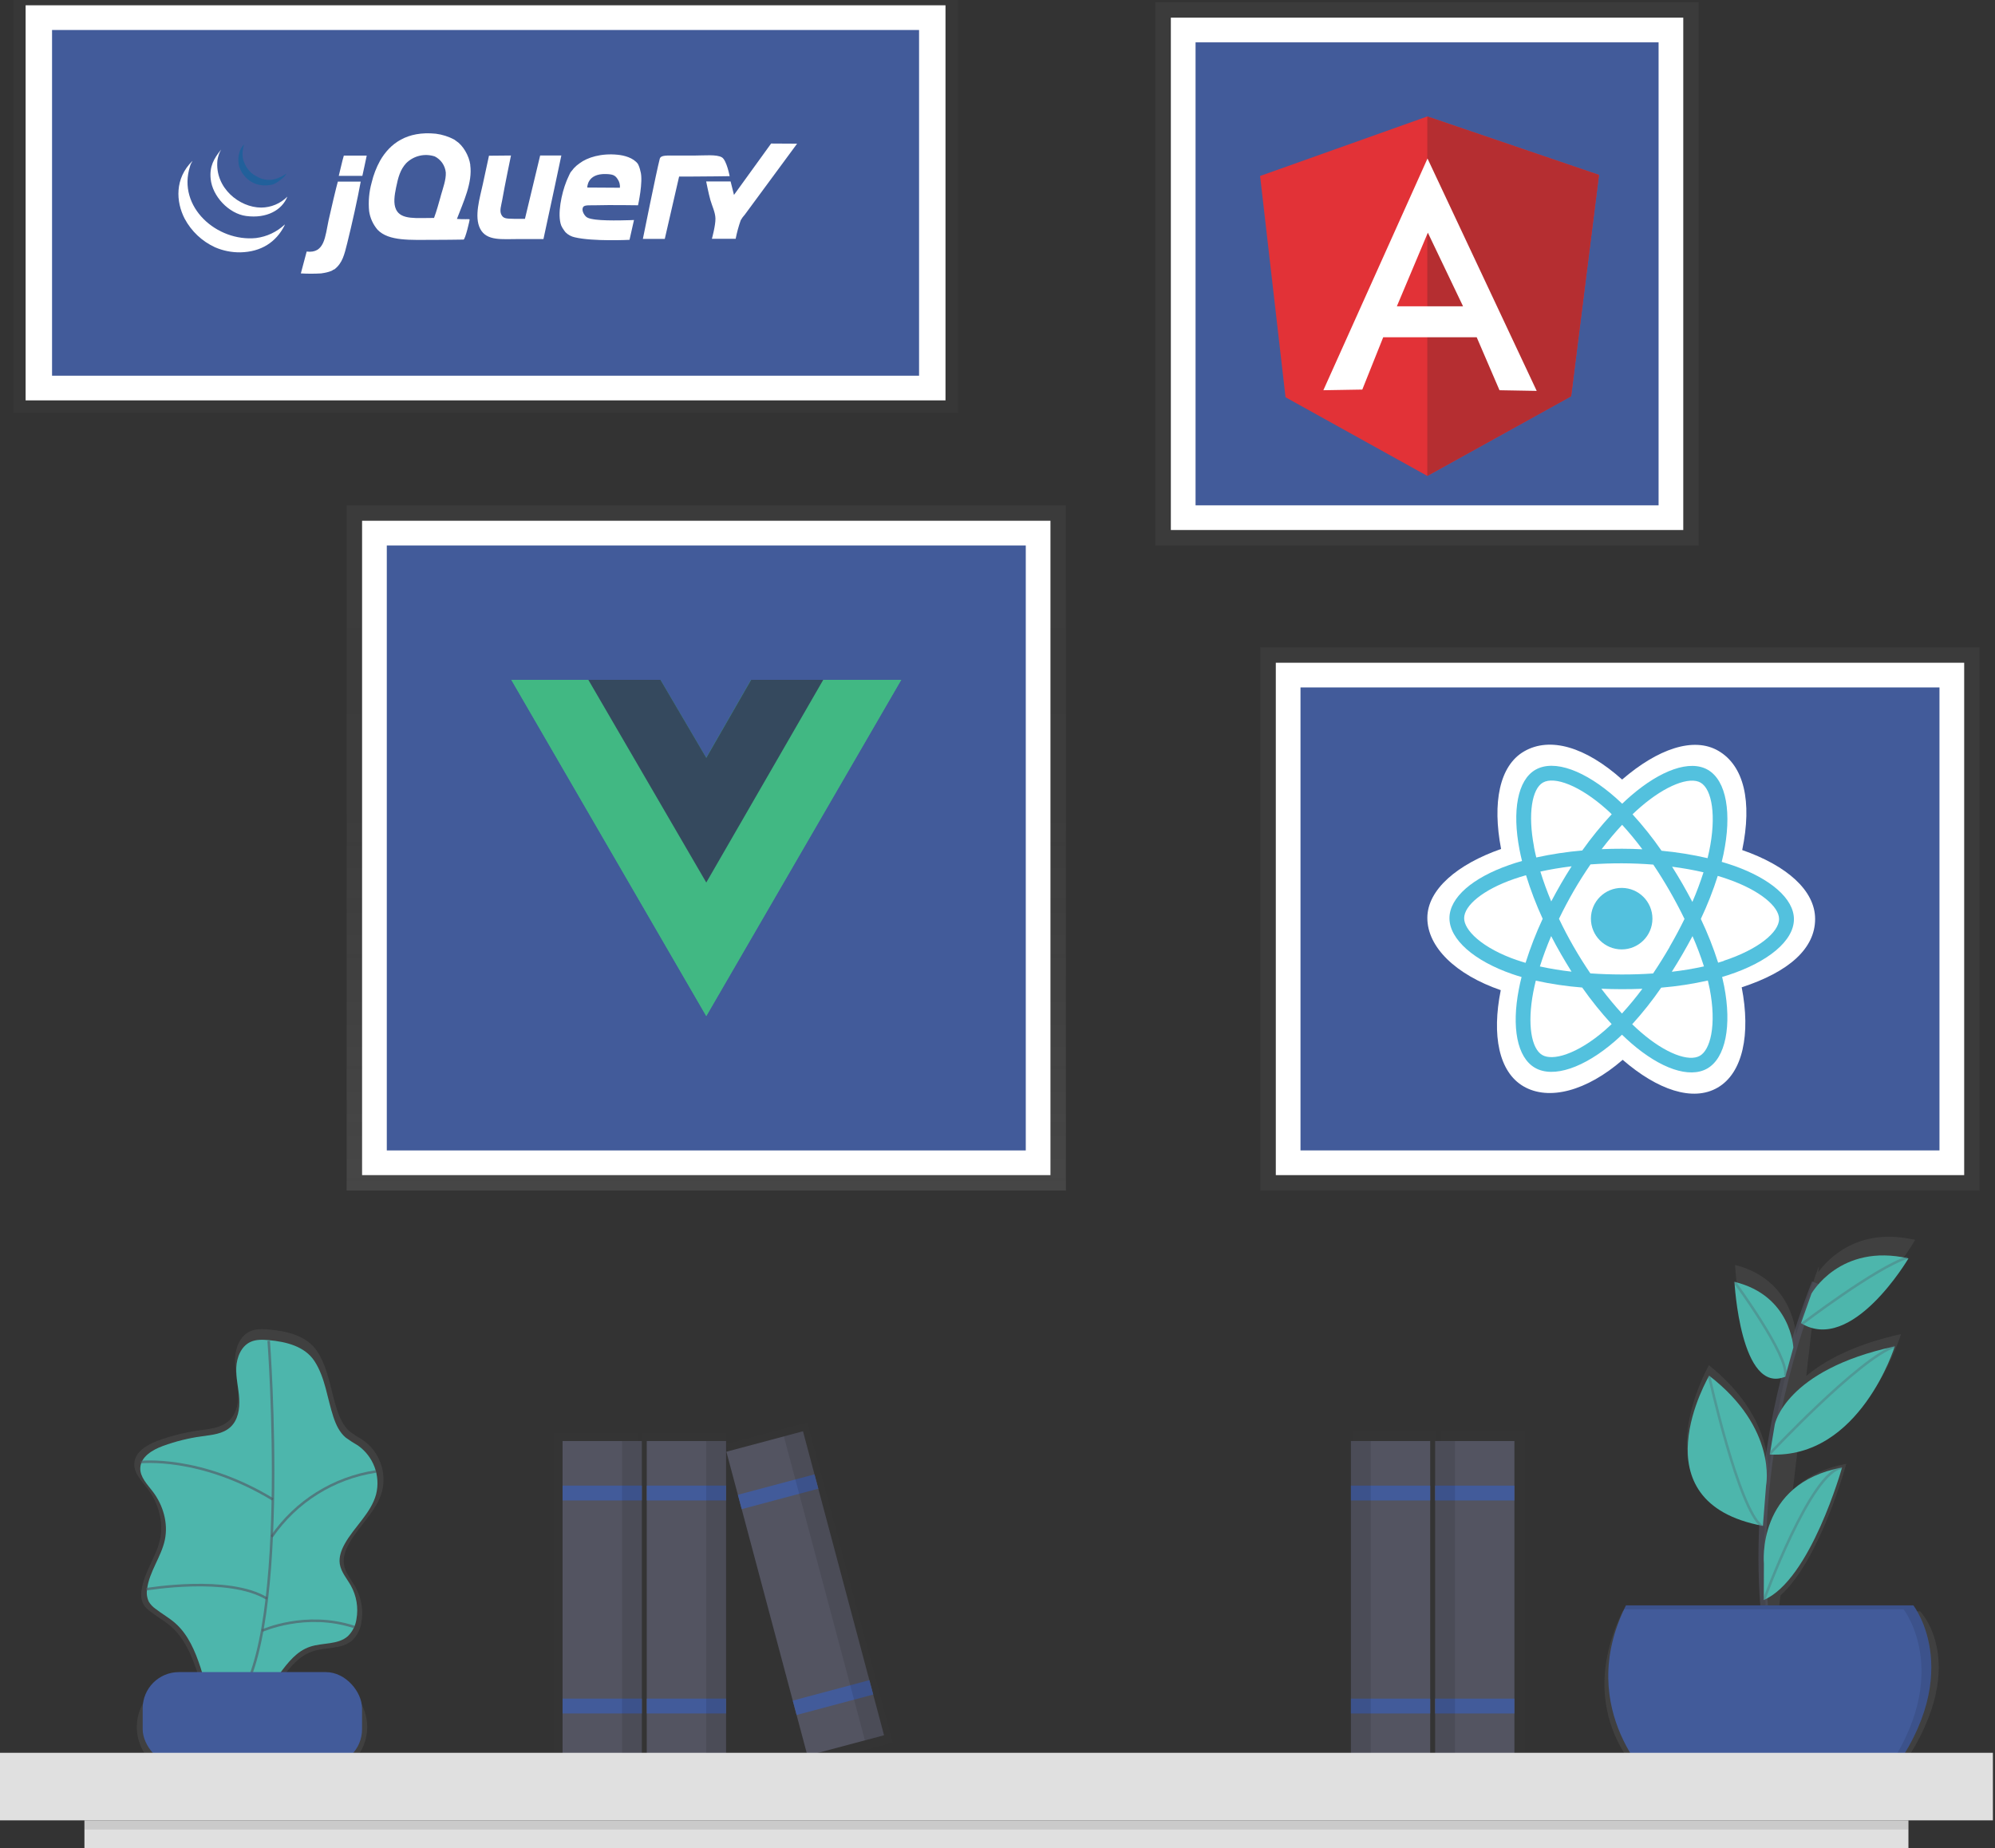 
<svg width="788px" height="730px" viewBox="0 0 788 730" version="1.1" xmlns="http://www.w3.org/2000/svg" xmlns:xlink="http://www.w3.org/1999/xlink">
    <rect x="0" y="0" width="788" height="730" fill="#333333" stroke="none"/>
    <!-- Generator: Sketch 49.3 (51167) - http://www.bohemiancoding.com/sketch -->
    <desc>Created with Sketch.</desc>
    <defs>
        <linearGradient x1="49.998%" y1="100%" x2="49.998%" y2="0%" id="linearGradient-1">
            <stop stop-color="#808080" stop-opacity="0.25" offset="0%"></stop>
            <stop stop-color="#808080" stop-opacity="0.12" offset="54%"></stop>
            <stop stop-color="#808080" stop-opacity="0.1" offset="100%"></stop>
        </linearGradient>
        <linearGradient x1="19180%" y1="16304%" x2="19180%" y2="0%" id="linearGradient-2">
            <stop stop-color="#808080" stop-opacity="0.25" offset="0%"></stop>
            <stop stop-color="#808080" stop-opacity="0.12" offset="54%"></stop>
            <stop stop-color="#808080" stop-opacity="0.1" offset="100%"></stop>
        </linearGradient>
        <linearGradient x1="56367%" y1="21547%" x2="56367%" y2="88%" id="linearGradient-3">
            <stop stop-color="#808080" stop-opacity="0.25" offset="0%"></stop>
            <stop stop-color="#808080" stop-opacity="0.12" offset="54%"></stop>
            <stop stop-color="#808080" stop-opacity="0.1" offset="100%"></stop>
        </linearGradient>
        <linearGradient x1="63988%" y1="47030%" x2="63988%" y2="25570%" id="linearGradient-4">
            <stop stop-color="#808080" stop-opacity="0.25" offset="0%"></stop>
            <stop stop-color="#808080" stop-opacity="0.12" offset="54%"></stop>
            <stop stop-color="#808080" stop-opacity="0.1" offset="100%"></stop>
        </linearGradient>
        <linearGradient x1="45370%" y1="78090%" x2="45370%" y2="65004%" id="linearGradient-5">
            <stop stop-color="#808080" stop-opacity="0.25" offset="0%"></stop>
            <stop stop-color="#808080" stop-opacity="0.12" offset="54%"></stop>
            <stop stop-color="#808080" stop-opacity="0.1" offset="100%"></stop>
        </linearGradient>
        <linearGradient x1="48873%" y1="78090%" x2="48873%" y2="65004%" id="linearGradient-6">
            <stop stop-color="#808080" stop-opacity="0.25" offset="0%"></stop>
            <stop stop-color="#808080" stop-opacity="0.12" offset="54%"></stop>
            <stop stop-color="#808080" stop-opacity="0.1" offset="100%"></stop>
        </linearGradient>
        <linearGradient x1="25949%" y1="69831%" x2="35792%" y2="69831%" id="linearGradient-7">
            <stop stop-color="#808080" stop-opacity="0.25" offset="0%"></stop>
            <stop stop-color="#808080" stop-opacity="0.12" offset="54%"></stop>
            <stop stop-color="#808080" stop-opacity="0.1" offset="100%"></stop>
        </linearGradient>
        <linearGradient x1="23532%" y1="69690%" x2="23532%" y2="56604%" id="linearGradient-8">
            <stop stop-color="#808080" stop-opacity="0.25" offset="0%"></stop>
            <stop stop-color="#808080" stop-opacity="0.12" offset="54%"></stop>
            <stop stop-color="#808080" stop-opacity="0.1" offset="100%"></stop>
        </linearGradient>
        <linearGradient x1="27035%" y1="69690%" x2="27035%" y2="56604%" id="linearGradient-9">
            <stop stop-color="#808080" stop-opacity="0.25" offset="0%"></stop>
            <stop stop-color="#808080" stop-opacity="0.12" offset="54%"></stop>
            <stop stop-color="#808080" stop-opacity="0.1" offset="100%"></stop>
        </linearGradient>
        <linearGradient x1="31981%" y1="69688%" x2="31981%" y2="56194%" id="linearGradient-10">
            <stop stop-color="#808080" stop-opacity="0.25" offset="0%"></stop>
            <stop stop-color="#808080" stop-opacity="0.12" offset="54%"></stop>
            <stop stop-color="#808080" stop-opacity="0.1" offset="100%"></stop>
        </linearGradient>
        <linearGradient x1="84016%" y1="68209%" x2="97220%" y2="68209%" id="linearGradient-11">
            <stop stop-color="#808080" stop-opacity="0.25" offset="0%"></stop>
            <stop stop-color="#808080" stop-opacity="0.12" offset="54%"></stop>
            <stop stop-color="#808080" stop-opacity="0.1" offset="100%"></stop>
        </linearGradient>
    </defs>
    <g id="Page-1" stroke="none" stroke-width="1" fill="none" fill-rule="evenodd">
        <g id="undraw_JavaScript_Frameworks_x21l">
            <rect id="Rectangle-path" fill="url(#linearGradient-1)" fill-rule="nonzero" x="136.93" y="199.62" width="284.09" height="270.68"></rect>
            <rect id="Rectangle-path" fill="#FFFFFF" fill-rule="nonzero" x="143.02" y="205.71" width="271.9" height="258.49"></rect>
            <rect id="Rectangle-path" fill="#425B9A" fill-rule="nonzero" x="152.78" y="215.47" width="252.39" height="238.98"></rect>
            <polygon id="Shape" fill="#41B883" fill-rule="nonzero" points="325.16 268.55 355.96 268.55 278.96 401.36 201.96 268.55 260.86 268.55 278.95 299.35 296.66 268.55"></polygon>
            <polygon id="Shape" fill="#41B883" fill-rule="nonzero" points="201.98 268.55 278.98 401.36 355.98 268.55 325.18 268.55 278.98 348.24 232.4 268.55"></polygon>
            <polygon id="Shape" fill="#35495E" fill-rule="nonzero" points="232.39 268.55 278.97 348.62 325.17 268.55 296.68 268.55 278.97 299.35 260.88 268.55"></polygon>
            <g id="Group" opacity="0.5" transform="translate(5, 0)" fill="url(#linearGradient-2)" fill-rule="nonzero">
                <rect id="Rectangle-path" x="0.25" y="0" width="373.1" height="163.04"></rect>
            </g>
            <rect id="Rectangle-path" fill="#FFFFFF" fill-rule="nonzero" x="10.12" y="2.09" width="363.34" height="156.07"></rect>
            <rect id="Rectangle-path" fill="#425B9A" fill-rule="nonzero" x="20.56" y="11.85" width="342.46" height="136.56"></rect>
            <path d="M304.58,56.7 L314.84,56.76 L294.21,84.76 C293.582,85.441 293.035,86.193 292.58,87 C291.736,89.388 291.068,91.835 290.58,94.32 L281.19,94.32 C281.19,94.32 282.65,89.08 282.59,86.32 C282.54,83.88 281.29,81.45 280.59,79 C279.89,76.55 278.93,71.68 278.93,71.68 L288.58,71.68 L289.91,77 L304.58,56.7" id="Shape" fill="#FFFFFF" fill-rule="nonzero"></path>
            <path d="M285.14,62.15 C287.03,63.29 288.2,69.59 288.2,69.59 C288.2,69.59 278.29,69.74 272.9,69.74 L268.24,69.74 L262.58,94.36 L253.93,94.36 C253.93,94.36 259.31,67.6 260.59,62.75 C261,61.18 263.41,61.45 267.48,61.45 L273.98,61.45 C278.18,61.45 283.08,60.91 285.14,62.16 L285.14,62.15 Z M244.86,74.16 C244.964,72.952 244.642,71.745 243.95,70.75 C242.95,69.19 242,68.83 239.34,68.75 C231.82,68.51 231.97,74.08 231.97,74.08 L244.86,74.16 Z M253.01,67.78 C254.11,71.78 252.01,81.09 252.01,81.09 C252.01,81.09 241.01,80.91 235.01,81.09 C233.14,81.15 230.91,80.89 230.35,81.76 C229.57,82.98 230.64,84.85 231.54,85.64 C232.44,86.43 234.61,86.64 235.34,86.75 C240.21,87.37 250.42,86.91 250.42,86.91 L248.65,94.74 C248.65,94.74 234.23,95.46 227.02,93.74 C225.632,93.441 224.361,92.747 223.36,91.74 C223.11,91.47 222.9,91.11 222.67,90.8 C222.272,90.267 221.937,89.689 221.67,89.08 C220.02,84.69 221.86,76.28 223.67,71.78 C223.88,71.26 224.14,70.6 224.42,70.03 C224.7,69.46 225.06,68.54 225.33,68.12 C225.6,67.7 225.75,67.64 225.94,67.37 C226.164,67.054 226.404,66.751 226.66,66.46 C227.359,65.708 228.141,65.037 228.99,64.46 C231.99,62.21 237.43,60.46 243.99,61.13 C246.45,61.38 250.16,62.26 251.99,64.79 C252.464,65.738 252.801,66.748 252.99,67.79 L253.01,67.78 Z M213.33,61.43 L221.72,61.43 C221.72,61.43 217.04,83.61 214.66,94.43 L205.01,94.43 C198.27,94.43 192.26,95.27 189.7,90.43 C187.14,85.59 189.59,78.03 190.7,72.79 C191.49,69.08 193.14,61.51 193.14,61.51 L201.83,61.43 C201.83,61.43 199.37,73.23 198.35,79.12 C197.98,81.23 197.23,83.22 198.02,84.78 C198.81,86.34 199.82,86.37 203.02,86.44 C204.02,86.44 207.35,86.44 207.35,86.44 L213.35,61.44 L213.33,61.43 Z M174.08,77.44 C174.96,74.32 176.24,70.94 176.08,68.12 C175.805,65.414 174.174,63.034 171.75,61.8 C167.78,60.48 163.406,61.509 160.44,64.46 C158.08,67.02 157.28,70 156.44,74.11 C155.82,77.16 155.31,80.38 156.44,82.76 C158.44,86.97 164.69,86.05 171.44,86.09 C172.44,83.41 173.26,80.41 174.1,77.44 L174.08,77.44 Z M185.73,65.13 C186.73,72.13 183.01,79.79 180.48,86.48 C183.06,86.71 185.33,86.48 185.48,86.64 C185.63,86.8 183.75,94.64 183.09,94.64 C181.09,94.69 174.25,94.75 171.42,94.75 C162.18,94.75 153.53,95.35 149.13,90.75 C147.352,88.673 146.197,86.135 145.8,83.43 C145.434,79.631 145.773,75.796 146.8,72.12 C147.513,69.099 148.633,66.189 150.13,63.47 C154.01,56.69 160.77,51.66 172.13,52.82 C174.692,53.142 177.173,53.932 179.45,55.15 C179.59,55.23 180.06,55.61 180.17,55.68 C182.83,57.37 185.26,61.42 185.77,65.14 L185.73,65.13 Z M144.84,61.51 C144.28,64.06 143.72,66.94 143.13,69.46 L133.81,69.46 C134.53,66.67 135.08,63.9 135.81,61.46 C138.81,61.46 141.56,61.46 144.81,61.46 L144.84,61.51 Z M133.48,71.73 L142.48,71.73 C141.31,78.23 138.98,88.73 137.16,96.02 C136.02,100.59 135.26,103.92 132.16,106.34 C131.88,106.56 131.72,106.45 131.49,106.67 C130.92,107.21 128.29,107.84 126.83,108 C124.166,108.159 121.494,108.159 118.83,108 C119.59,105.21 120.45,101.87 121.13,99.37 C128.23,100.23 128.41,93.52 129.78,87.06 C130.58,83.33 132.98,73.25 133.44,71.75 L133.48,71.73 Z" id="Shape" fill="#FFFFFF" fill-rule="nonzero"></path>
            <path d="M112.51,88.7 L112.32,89.2 C109.04,95.59 103.23,99.51 94.93,99.68 C91.493,99.728 88.084,99.046 84.93,97.68 C79.8,95.325 75.584,91.352 72.93,86.37 C69.5,79.72 68.93,70.48 76.01,63.58 C76.12,63.58 75.14,65.08 75.25,65.08 L75.05,65.72 C69.91,81.82 85.75,95.61 101.14,94.03 C105.377,93.496 109.336,91.633 112.45,88.71" id="Shape" fill="#FFFFFF" fill-rule="nonzero"></path>
            <path d="M103.19,82 C107.066,81.971 110.774,80.415 113.51,77.67 C111.41,82.99 105.34,86.41 97.21,85.32 C90.39,84.41 83.9,77.55 83.21,70.68 C82.72,65.68 84.46,62.68 87.34,59.07 C86.589,60.396 86.093,61.851 85.88,63.36 C84.8,74.23 94.58,82 103.19,82" id="Shape" fill="#FFFFFF" fill-rule="nonzero"></path>
            <path d="M113.12,68.61 C112.52,69.99 109.05,72.61 107.52,72.93 C101.46,74.22 97.57,71.35 95.52,68.08 C95.13,67.388 94.796,66.665 94.52,65.92 C93.73,63.24 94.09,59.18 96.45,57.08 C95.782,58.945 95.63,60.956 96.01,62.9 C96.366,64.14 96.905,65.32 97.61,66.4 C98.518,67.786 99.782,68.902 101.27,69.63 C101.851,69.987 102.467,70.282 103.11,70.51 C104.64,70.96 107.86,72.14 113.06,68.61" id="Shape" fill="#21609B" fill-rule="nonzero"></path>
            <rect id="Rectangle-path" fill="url(#linearGradient-3)" fill-rule="nonzero" x="456.38" y="0.88" width="214.59" height="214.59"></rect>
            <rect id="Rectangle-path" fill="#FFFFFF" fill-rule="nonzero" x="462.47" y="6.97" width="202.4" height="202.4"></rect>
            <rect id="Rectangle-path" fill="#425B9A" fill-rule="nonzero" x="472.23" y="16.73" width="182.89" height="182.89"></rect>
            <polygon id="Shape" fill="#E23237" fill-rule="nonzero" points="497.72 69.52 563.77 46 631.58 69.1 620.58 156.5 563.77 188 507.77 156.93"></polygon>
            <polygon id="Shape" fill="#B52E31" fill-rule="nonzero" points="631.58 69.1 563.77 46 563.77 188 620.58 156.55 631.58 69.11"></polygon>
            <path d="M563.87,62.57 L522.71,154.15 L538.09,153.89 L546.35,133.23 L583.28,133.23 L592.28,154.15 L606.98,154.41 L563.83,62.57 L563.87,62.57 Z M563.98,91.91 L577.89,121 L551.74,121 L563.98,91.92 L563.98,91.91 Z" id="Shape" fill="#FFFFFF" fill-rule="nonzero"></path>
            <rect id="Rectangle-path" fill="url(#linearGradient-4)" fill-rule="nonzero" x="497.83" y="255.7" width="284.09" height="214.59"></rect>
            <rect id="Rectangle-path" fill="#FFFFFF" fill-rule="nonzero" x="503.93" y="261.8" width="271.9" height="202.4"></rect>
            <rect id="Rectangle-path" fill="#425B9A" fill-rule="nonzero" x="513.68" y="271.55" width="252.39" height="182.89"></rect>
            <path d="M563.78,362.59 C563.78,374.16 575.01,385 592.78,391.14 C589.17,409.03 592.04,423.48 601.78,429.14 C611.78,434.95 626.73,431 640.94,418.65 C654.72,430.58 668.66,435.31 678.42,429.65 C688.42,423.88 691.55,408.48 687.95,390.01 C706.52,383.94 716.95,374.76 716.95,363.01 C716.95,351.71 705.7,341.9 688.15,335.79 C692.15,316.57 688.86,302.48 678.72,296.59 C668.95,290.91 654.81,295.79 640.72,307.94 C626.18,294.94 612.2,290.94 602.04,296.79 C592.24,302.42 589.4,317.11 592.91,335.36 C575.74,341.37 563.81,351.33 563.78,362.59 Z" id="Shape" fill="#FFFFFF" fill-rule="nonzero"></path>
            <path d="M684.44,341.85 C682.993,341.35 681.533,340.887 680.06,340.46 C680.307,339.467 680.537,338.467 680.75,337.46 C684.12,321.38 681.99,308.4 674.6,304.11 C667.52,299.99 655.89,304.23 644.14,314.39 C642.98,315.397 641.847,316.43 640.74,317.49 C640.007,316.777 639.257,316.08 638.49,315.4 C626.24,304.45 613.94,299.82 606.49,304.07 C599.39,308.15 597.25,320.33 600.18,335.6 C600.473,337.113 600.807,338.617 601.18,340.11 C599.44,340.6 597.75,341.11 596.18,341.68 C581.76,346.68 572.54,354.5 572.51,362.68 C572.51,371.11 582.33,379.6 597.32,384.78 C598.533,385.2 599.76,385.587 601,385.94 C600.593,387.547 600.233,389.163 599.92,390.79 C597.03,405.79 599.21,417.68 606.27,421.79 C613.56,426.03 625.83,421.73 637.81,411.34 C638.757,410.52 639.707,409.65 640.66,408.73 C641.853,409.883 643.077,411.007 644.33,412.1 C655.86,422.1 667.27,426.1 674.33,422.1 C681.64,417.9 684.05,405.1 681.02,389.56 C680.787,388.373 680.52,387.16 680.22,385.92 C681.08,385.667 681.923,385.407 682.75,385.14 C698.36,380 708.58,371.65 708.58,363.1 C708.58,354.91 699.14,346.95 684.46,341.85 L684.44,341.85 Z" id="Shape" fill="#53C1DE" fill-rule="nonzero"></path>
            <path d="M680.93,379.57 C680.19,379.81 679.42,380.05 678.64,380.28 C676.759,374.371 674.477,368.598 671.81,363 C674.414,357.489 676.646,351.81 678.49,346 C679.88,346.41 681.23,346.84 682.49,347.29 C695.07,351.66 702.73,358.1 702.71,363.03 C702.71,368.29 694.38,375.09 680.9,379.51 L680.93,379.57 Z M675.31,390.63 C676.65,397.51 676.82,403.73 675.91,408.63 C675.09,413 673.45,415.9 671.43,417.06 C667.13,419.53 657.97,416.27 648.11,407.73 C646.977,406.75 645.84,405.707 644.7,404.6 C648.838,400.047 652.663,395.219 656.15,390.15 C662.351,389.634 668.509,388.691 674.58,387.33 C674.853,388.45 675.097,389.547 675.31,390.62 L675.31,390.63 Z M618.72,416.43 C614.53,417.9 611.19,417.93 609.18,416.76 C604.9,414.27 603.18,404.76 605.62,391.9 C605.913,390.387 606.247,388.883 606.62,387.39 C612.662,388.707 618.786,389.612 624.95,390.1 C628.506,395.166 632.391,399.993 636.58,404.55 C635.733,405.363 634.867,406.157 633.98,406.93 C628.69,411.53 623.39,414.78 618.72,416.42 L618.72,416.43 Z M599.21,379.29 C592.58,377 587.11,374.04 583.37,370.81 C580,367.91 578.31,365.03 578.32,362.71 C578.32,357.71 585.74,351.46 598.07,347.2 C599.617,346.667 601.18,346.18 602.76,345.74 C604.572,351.612 606.77,357.358 609.34,362.94 C606.706,368.585 604.448,374.398 602.58,380.34 C601.44,380.013 600.317,379.657 599.21,379.27 L599.21,379.29 Z M605.93,334.53 C603.41,321.45 605.14,311.6 609.42,309.14 C613.98,306.52 624.03,310.31 634.61,319.76 C635.29,320.36 635.97,321 636.61,321.65 C632.418,326.158 628.53,330.938 624.97,335.96 C618.863,336.487 612.797,337.409 606.81,338.72 C606.47,337.327 606.163,335.927 605.89,334.52 L605.93,334.53 Z M664.58,349.19 C663.247,346.89 661.873,344.617 660.46,342.37 C664.8,342.93 668.96,343.67 672.86,344.58 C671.594,348.551 670.129,352.456 668.47,356.28 C667.21,353.893 665.913,351.53 664.58,349.19 Z M640.71,325.8 C643.538,328.893 646.208,332.127 648.71,335.49 C643.377,335.217 638.017,335.2 632.63,335.44 C635.28,331.96 638,328.73 640.73,325.8 L640.71,325.8 Z M616.58,349.08 C615.247,351.393 613.96,353.727 612.72,356.08 C611.04,352.08 609.6,348.08 608.43,344.29 C612.31,343.43 616.43,342.74 620.77,342.21 C619.31,344.477 617.913,346.767 616.58,349.08 Z M620.77,383.83 C616.561,383.358 612.379,382.671 608.24,381.77 C609.45,377.89 610.95,373.87 612.69,369.77 C613.91,372.15 615.19,374.5 616.53,376.82 C617.87,379.14 619.273,381.477 620.74,383.83 L620.77,383.83 Z M640.67,400.39 C637.92,397.39 635.19,394.11 632.51,390.57 C635.117,390.683 637.783,390.743 640.51,390.75 C643.237,390.757 645.973,390.703 648.72,390.59 C646.196,393.99 643.499,397.257 640.64,400.38 L640.67,400.39 Z M668.51,369.75 C670.227,373.669 671.739,377.674 673.04,381.75 C668.846,382.677 664.607,383.385 660.34,383.87 C661.787,381.597 663.187,379.293 664.54,376.96 C665.893,374.627 667.227,372.227 668.54,369.76 L668.51,369.75 Z M659.51,374.03 C657.437,377.603 655.25,381.107 652.95,384.54 C648.95,384.82 644.74,384.95 640.49,384.94 C636.24,384.93 632.14,384.78 628.17,384.51 C625.83,381.07 623.623,377.547 621.55,373.94 C619.477,370.333 617.553,366.667 615.78,362.94 C617.58,359.22 619.52,355.553 621.6,351.94 C623.673,348.367 625.883,344.873 628.23,341.46 C632.23,341.17 636.43,341.02 640.62,341.03 C644.81,341.04 648.99,341.22 653.03,341.54 C655.33,344.96 657.503,348.457 659.55,352.03 C661.597,355.603 663.533,359.26 665.36,363 C663.533,366.733 661.573,370.4 659.48,374 L659.51,374.03 Z M671.71,309.16 C676.26,311.8 678,322.4 675.09,336.29 C674.897,337.197 674.69,338.097 674.47,338.99 C668.481,337.613 662.408,336.634 656.29,336.06 C652.798,331.011 648.969,326.204 644.83,321.67 C645.85,320.69 646.897,319.737 647.97,318.81 C658.04,310.1 667.44,306.68 671.71,309.16 Z" id="Shape" fill="#FFFFFF" fill-rule="nonzero"></path>
            <path d="M640.58,350.74 C647.29,350.762 652.712,356.22 652.69,362.93 C652.668,369.64 647.21,375.062 640.5,375.04 C633.79,375.018 628.368,369.56 628.39,362.85 C628.401,359.628 629.691,356.541 631.977,354.27 C634.263,351.999 637.358,350.729 640.58,350.74" id="Shape" fill="#53C1DE" fill-rule="nonzero"></path>
            <g id="Group" opacity="0.7" transform="translate(534, 565)" fill-rule="nonzero">
                <g opacity="0.1" transform="translate(35, 0)" fill="url(#linearGradient-5)" id="Shape">
                    <polygon points="33.37 0.04 33.37 18.59 33.37 24.77 33.37 107.2 33.37 113.39 33.37 130.9 8.64 130.9 0.4 130.9 0.4 113.39 0.4 107.2 0.4 24.77 0.4 18.59 0.4 0.04 8.64 0.04"></polygon>
                </g>
                <g opacity="0.1" fill="url(#linearGradient-6)" id="Shape">
                    <polygon points="33.34 0.04 33.34 18.59 33.34 24.77 33.34 107.2 33.34 113.39 33.34 130.9 8.61 130.9 0.36 130.9 0.36 113.39 0.36 107.2 0.36 24.77 0.36 18.59 0.36 0.04 8.61 0.04"></polygon>
                </g>
            </g>
            <g id="Group" opacity="0.7" transform="translate(53, 525)" fill="url(#linearGradient-7)" fill-rule="nonzero">
                <path d="M97.91,64.11 C99.817,56.439 96.804,48.386 90.33,43.85 C88.579,42.848 86.884,41.753 85.25,40.57 C82.68,38.41 81.25,35.22 80.16,32.04 C77.62,24.4 76.82,15.84 72.36,8.94 C68.3,2.66 60.36,0.82 53.36,0.2 C50.81,-0.03 48.13,-0.15 45.79,0.91 C41.88,2.68 40.02,7.29 39.85,11.57 C39.68,15.85 40.79,20.08 41.07,24.36 C41.35,28.64 40.59,33.36 37.43,36.24 C34.27,39.12 29.75,39.48 25.57,40.06 C20.084,40.823 14.694,42.163 9.49,44.06 C5.12,45.65 0.26,48.52 0.05,53.16 C-0.12,56.96 2.94,59.98 5.25,63 C9.55,68.65 11.7,76.09 10.25,83 C8.8,89.91 3.8,96.14 2.9,103.3 C2.572,105.118 2.824,106.993 3.62,108.66 C4.321,109.795 5.247,110.775 6.34,111.54 C9.04,113.63 12.05,115.3 14.6,117.54 C19.92,122.25 22.81,129.1 25.03,135.86 C25.24,136.51 25.43,137.17 25.64,137.86 L20.41,137.86 C9.729,137.887 1.077,146.539 1.05,157.22 C1.077,167.901 9.729,176.553 20.41,176.58 L72.68,176.58 C83.361,176.553 92.013,167.901 92.04,157.22 C92.013,146.539 83.361,137.887 72.68,137.86 L58.35,137.86 C61.74,133.32 65.28,129.06 70.51,127.31 C75.74,125.56 82.07,126.59 86.17,122.94 C88.088,121.058 89.335,118.599 89.72,115.94 C90.589,111.168 89.78,106.243 87.43,102 C85.78,99.06 83.37,96.39 82.85,93.06 C82.4,90.21 83.43,87.33 84.85,84.81 C88.78,77.61 95.77,72 97.91,64.11 Z" id="Shape"></path>
            </g>
            <path d="M106.2,529.39 C103.77,529.17 101.2,529.06 98.99,530.07 C95.27,531.75 93.5,536.15 93.33,540.23 C93.16,544.31 94.23,548.33 94.49,552.41 C94.75,556.49 94.03,560.97 91.02,563.73 C88.01,566.49 83.71,566.82 79.72,567.37 C74.497,568.094 69.365,569.367 64.41,571.17 C60.25,572.68 55.62,575.42 55.41,579.84 C55.25,583.45 58.17,586.34 60.36,589.22 C64.46,594.6 66.5,601.69 65.11,608.31 C63.72,614.93 58.97,620.82 58.11,627.64 C57.798,629.374 58.039,631.161 58.8,632.75 C59.468,633.83 60.349,634.762 61.39,635.49 C63.96,637.49 66.83,639.07 69.26,641.22 C74.33,645.71 77.07,652.22 79.19,658.66 C81.274,664.983 82.908,671.446 84.08,678 C88.45,675.19 94.08,675.23 98.76,672.95 C108.69,668.08 112.02,653.95 122.5,650.48 C127.5,648.82 133.5,649.79 137.41,646.32 C139.242,644.519 140.43,642.164 140.79,639.62 C141.608,635.074 140.827,630.385 138.58,626.35 C137.01,623.55 134.72,621.01 134.22,617.84 C133.79,615.13 134.78,612.38 136.1,609.98 C139.87,603.13 146.53,597.82 148.56,590.27 C150.37,582.978 147.514,575.324 141.37,571 C139.705,570.044 138.093,568.999 136.54,567.87 C134.1,565.81 132.7,562.78 131.69,559.74 C129.27,552.47 128.5,544.31 124.26,537.74 C120.39,531.74 112.87,530 106.2,529.39 Z" id="Shape" fill="#4DB6AC" fill-rule="nonzero"></path>
            <path d="M106.13,529.64 C106.13,529.64 115.35,653.14 91.38,674.34" id="Shape" stroke="#535461" opacity="0.6"></path>
            <rect id="Rectangle-path" fill="#425B9A" fill-rule="nonzero" x="56.36" y="660.52" width="86.64" height="36.87" rx="14.3"></rect>
            <path d="M55.44,577.57 C55.44,577.57 79,574.82 107.77,592.32" id="Shape" stroke="#535461" opacity="0.6"></path>
            <path d="M107.31,607.06 C116.867,593.11 131.796,583.764 148.52,581.26" id="Shape" stroke="#535461" opacity="0.6"></path>
            <path d="M57.74,627.8 C57.74,627.8 90.4,622.26 105.41,631.48" id="Shape" stroke="#535461" opacity="0.6"></path>
            <path d="M103.58,644.15 C103.58,644.15 120.68,636.39 139.91,642.69" id="Shape" stroke="#535461" opacity="0.6"></path>
            <g id="Group" opacity="0.7" transform="translate(218, 561)" fill-rule="nonzero">
                <g opacity="0.1" transform="translate(0, 5)" fill="url(#linearGradient-8)" id="Shape">
                    <polygon points="0.83 0.04 0.83 18.59 0.83 24.77 0.83 107.2 0.83 113.39 0.83 130.9 25.56 130.9 33.81 130.9 33.81 113.39 33.81 107.2 33.81 24.77 33.81 18.59 33.81 0.04 25.56 0.04"></polygon>
                </g>
                <g opacity="0.1" transform="translate(35, 5)" fill="url(#linearGradient-9)" id="Shape">
                    <polygon points="0.87 0.04 0.87 18.59 0.87 24.77 0.87 107.2 0.87 113.39 0.87 130.9 25.6 130.9 33.84 130.9 33.84 113.39 33.84 107.2 33.84 24.77 33.84 18.59 33.84 0.04 25.6 0.04"></polygon>
                </g>
                <g opacity="0.1" transform="translate(69, 0)" fill="url(#linearGradient-10)" id="Shape">
                    <polygon points="65.6 127.38 38.25 24.84 38.25 24.84 36.66 18.87 36.66 18.87 31.88 0.94 0.02 9.44 4.8 27.36 4.8 27.36 6.07 32.12 27.63 112.98 27.63 112.98 29.23 118.96 29.23 118.96 33.74 135.88"></polygon>
                </g>
            </g>
            <rect id="Rectangle-path" fill="#535461" fill-rule="nonzero" x="222.21" y="569.24" width="31.31" height="124.26"></rect>
            <rect id="Rectangle-path" fill="#425B9A" fill-rule="nonzero" x="222.21" y="586.85" width="31.31" height="5.87"></rect>
            <rect id="Rectangle-path" fill="#425B9A" fill-rule="nonzero" x="222.21" y="670.99" width="31.31" height="5.87"></rect>
            <rect id="Rectangle-path" fill="#000000" fill-rule="nonzero" opacity="0.1" x="245.69" y="569.24" width="7.83" height="124.26"></rect>
            <rect id="Rectangle-path" fill="#535461" fill-rule="nonzero" x="255.47" y="569.24" width="31.31" height="124.26"></rect>
            <rect id="Rectangle-path" fill="#425B9A" fill-rule="nonzero" x="255.47" y="586.85" width="31.31" height="5.87"></rect>
            <rect id="Rectangle-path" fill="#425B9A" fill-rule="nonzero" x="255.47" y="670.99" width="31.31" height="5.87"></rect>
            <rect id="Rectangle-path" fill="#000000" fill-rule="nonzero" opacity="0.1" x="278.95" y="569.24" width="7.83" height="124.26"></rect>
            <rect id="Rectangle-path" fill="#535461" fill-rule="nonzero" transform="translate(318.048, 629.46) rotate(-14.93) translate(-318.048, -629.46) " x="302.393" y="567.33" width="31.31" height="124.26"></rect>
            <rect id="Rectangle-path" fill="#425B9A" fill-rule="nonzero" transform="translate(307.339, 589.28) rotate(-14.93) translate(-307.339, -589.28) " x="291.684" y="586.345" width="31.31" height="5.87"></rect>
            <rect id="Rectangle-path" fill="#425B9A" fill-rule="nonzero" transform="translate(329.023, 670.58) rotate(-14.93) translate(-329.023, -670.58) " x="313.368" y="667.645" width="31.31" height="5.87"></rect>
            <rect id="Rectangle-path" fill="#000000" fill-rule="nonzero" opacity="0.1" transform="translate(329.407, 626.437) rotate(-14.93) translate(-329.407, -626.437) " x="325.492" y="564.307" width="7.83" height="124.26"></rect>
            <rect id="Rectangle-path" fill="#535461" fill-rule="nonzero" transform="translate(582.515, 631.37) rotate(-180) translate(-582.515, -631.37) " x="566.86" y="569.24" width="31.31" height="124.26"></rect>
            <rect id="Rectangle-path" fill="#425B9A" fill-rule="nonzero" transform="translate(582.515, 589.795) rotate(-180) translate(-582.515, -589.795) " x="566.86" y="586.86" width="31.31" height="5.87"></rect>
            <rect id="Rectangle-path" fill="#425B9A" fill-rule="nonzero" transform="translate(582.515, 673.935) rotate(-180) translate(-582.515, -673.935) " x="566.86" y="671" width="31.31" height="5.87"></rect>
            <rect id="Rectangle-path" fill="#000000" fill-rule="nonzero" opacity="0.1" transform="translate(570.775, 631.37) rotate(-180) translate(-570.775, -631.37) " x="566.86" y="569.24" width="7.83" height="124.26"></rect>
            <rect id="Rectangle-path" fill="#535461" fill-rule="nonzero" transform="translate(549.255, 631.37) rotate(-180) translate(-549.255, -631.37) " x="533.6" y="569.24" width="31.31" height="124.26"></rect>
            <rect id="Rectangle-path" fill="#425B9A" fill-rule="nonzero" transform="translate(549.255, 589.795) rotate(-180) translate(-549.255, -589.795) " x="533.6" y="586.86" width="31.31" height="5.87"></rect>
            <rect id="Rectangle-path" fill="#425B9A" fill-rule="nonzero" transform="translate(549.255, 673.935) rotate(-180) translate(-549.255, -673.935) " x="533.6" y="671" width="31.31" height="5.87"></rect>
            <rect id="Rectangle-path" fill="#000000" fill-rule="nonzero" opacity="0.1" transform="translate(537.515, 631.37) rotate(-180) translate(-537.515, -631.37) " x="533.6" y="569.24" width="7.83" height="124.26"></rect>
            <g id="Group" opacity="0.7" transform="translate(633, 488)" fill="url(#linearGradient-11)" fill-rule="nonzero">
                <path d="M125.44,148.52 L69.52,148.52 L70.26,142.23 C86.06,128.05 96.26,90.23 96.26,90.23 C96.034,90.262 95.81,90.309 95.59,90.37 C86.29,92.24 79.73,96.05 75.12,100.62 L77.12,83.89 C106.31,77.6 117.88,38.99 117.88,38.99 C99.25,43.12 87.64,49.52 80.43,55.58 L83.27,31 C103,37.77 123.43,1.79 123.43,1.79 L122.65,1.63 L123.03,1.38 L122.45,1.59 C100.64,-3.11 88.98,9.36 85.19,14.54 L85.47,12.13 C84.89,13.65 84.33,15.163 83.79,16.67 L83.79,16.73 C82.27,20.917 80.857,25.05 79.55,29.13 C78.43,32.617 77.383,36.063 76.41,39.47 C76.41,39.47 75.51,17.47 52.34,11.71 C52.34,11.71 54.77,59.64 73.13,51.79 C71.43,58.71 70.01,65.43 68.84,71.92 C68.073,76.147 67.407,80.277 66.84,84.31 L66.73,84.43 L66.84,84.34 L66.84,84.66 C66.327,88.3 65.887,91.847 65.52,95.3 C65.88,88.65 64.66,69.42 42.01,51.3 C42.01,51.3 11.92,104.23 63.24,114.64 L63.58,114.93 L63.5,114.69 L63.97,114.79 L64.18,112.07 C63.562,123.413 63.622,134.784 64.36,146.12 C64.41,146.9 64.47,147.66 64.52,148.4 L7.97,148.4 C-13.6,193.03 19.97,217.48 19.97,217.48 L112.66,217.48 C148.58,172.15 125.44,148.52 125.44,148.52 Z" id="Shape"></path>
            </g>
            <path d="M699.38,653.47 C699.38,653.47 684.71,589.38 717.14,506.75" id="Shape" stroke="#535461" stroke-width="3" opacity="0.6"></path>
            <path d="M642.23,634.16 L755.75,634.16 C755.75,634.16 778.14,662.73 743.39,705.16 L653.82,705.16 C653.82,705.16 621.39,675.86 642.23,634.16 Z" id="Shape" fill="#425B9A" fill-rule="nonzero"></path>
            <path d="M715.51,511 C715.51,511 726.79,490.92 753.82,497.1 C753.82,497.1 731.48,535.1 711.38,522.68 L715.51,511 Z" id="Shape" fill="#4DB6AC" fill-rule="nonzero"></path>
            <path d="M708.35,532.3 C708.35,532.3 707.48,511.77 685.09,506.36 C685.09,506.36 687.44,551.15 705.18,543.81 L708.35,532.3 Z" id="Shape" fill="#4DB6AC" fill-rule="nonzero"></path>
            <path d="M701.03,562.63 C701.03,562.63 705.16,541.12 748.41,531.85 C748.41,531.85 734.62,576.34 699.05,574.56 L701.03,562.63 Z" id="Shape" fill="#4DB6AC" fill-rule="nonzero"></path>
            <path d="M697.58,586.77 C697.58,586.77 702.13,564.28 675.1,543.43 C675.1,543.43 645.73,593.36 696.32,602.76 L697.58,586.77 Z" id="Shape" fill="#4DB6AC" fill-rule="nonzero"></path>
            <path d="M696.72,617.69 C696.72,617.69 693.58,585.9 727.58,579.72 C727.58,579.72 715.17,624.11 696.67,632.03 L696.72,617.69 Z" id="Shape" fill="#4DB6AC" fill-rule="nonzero"></path>
            <path d="M711.73,523 C711.73,523 741.07,500.61 753.43,496.75" id="Shape" stroke="#535461" opacity="0.3"></path>
            <path d="M698.99,574.32 C698.99,574.32 734.51,536.48 748.41,531.85" id="Shape" stroke="#535461" opacity="0.3"></path>
            <path d="M685.09,506.37 C685.09,506.37 706.71,535.71 705.17,543.44" id="Shape" stroke="#535461" opacity="0.3"></path>
            <path d="M675.05,543.43 C675.05,543.43 686.63,595.94 695.9,602.89" id="Shape" stroke="#535461" opacity="0.3"></path>
            <path d="M696.67,632.23 C696.67,632.23 715.2,581.23 727.56,579.72" id="Shape" stroke="#535461" opacity="0.3"></path>
            <g id="Group" opacity="0.1" transform="translate(641, 634)" fill="#000000" fill-rule="nonzero">
                <path d="M114.75,0.16 L1.23,0.16 C0.97,0.68 0.73,1.16 0.48,1.7 L110.88,1.7 C110.88,1.7 132.72,29.58 99.76,71.2 L102.38,71.2 C137.14,28.73 114.75,0.16 114.75,0.16 Z" id="Shape"></path>
            </g>
            <rect id="Rectangle-path" fill="#E0E0E0" fill-rule="nonzero" x="0" y="692.4" width="787.17" height="26.68"></rect>
            <rect id="Rectangle-path" fill="#E0E0E0" fill-rule="nonzero" x="33.35" y="719.08" width="720.46" height="10.92"></rect>
            <rect id="Rectangle-path" fill="#000000" fill-rule="nonzero" opacity="0.1" x="33.35" y="719.08" width="720.46" height="3.64"></rect>
        </g>
    </g>
</svg>
